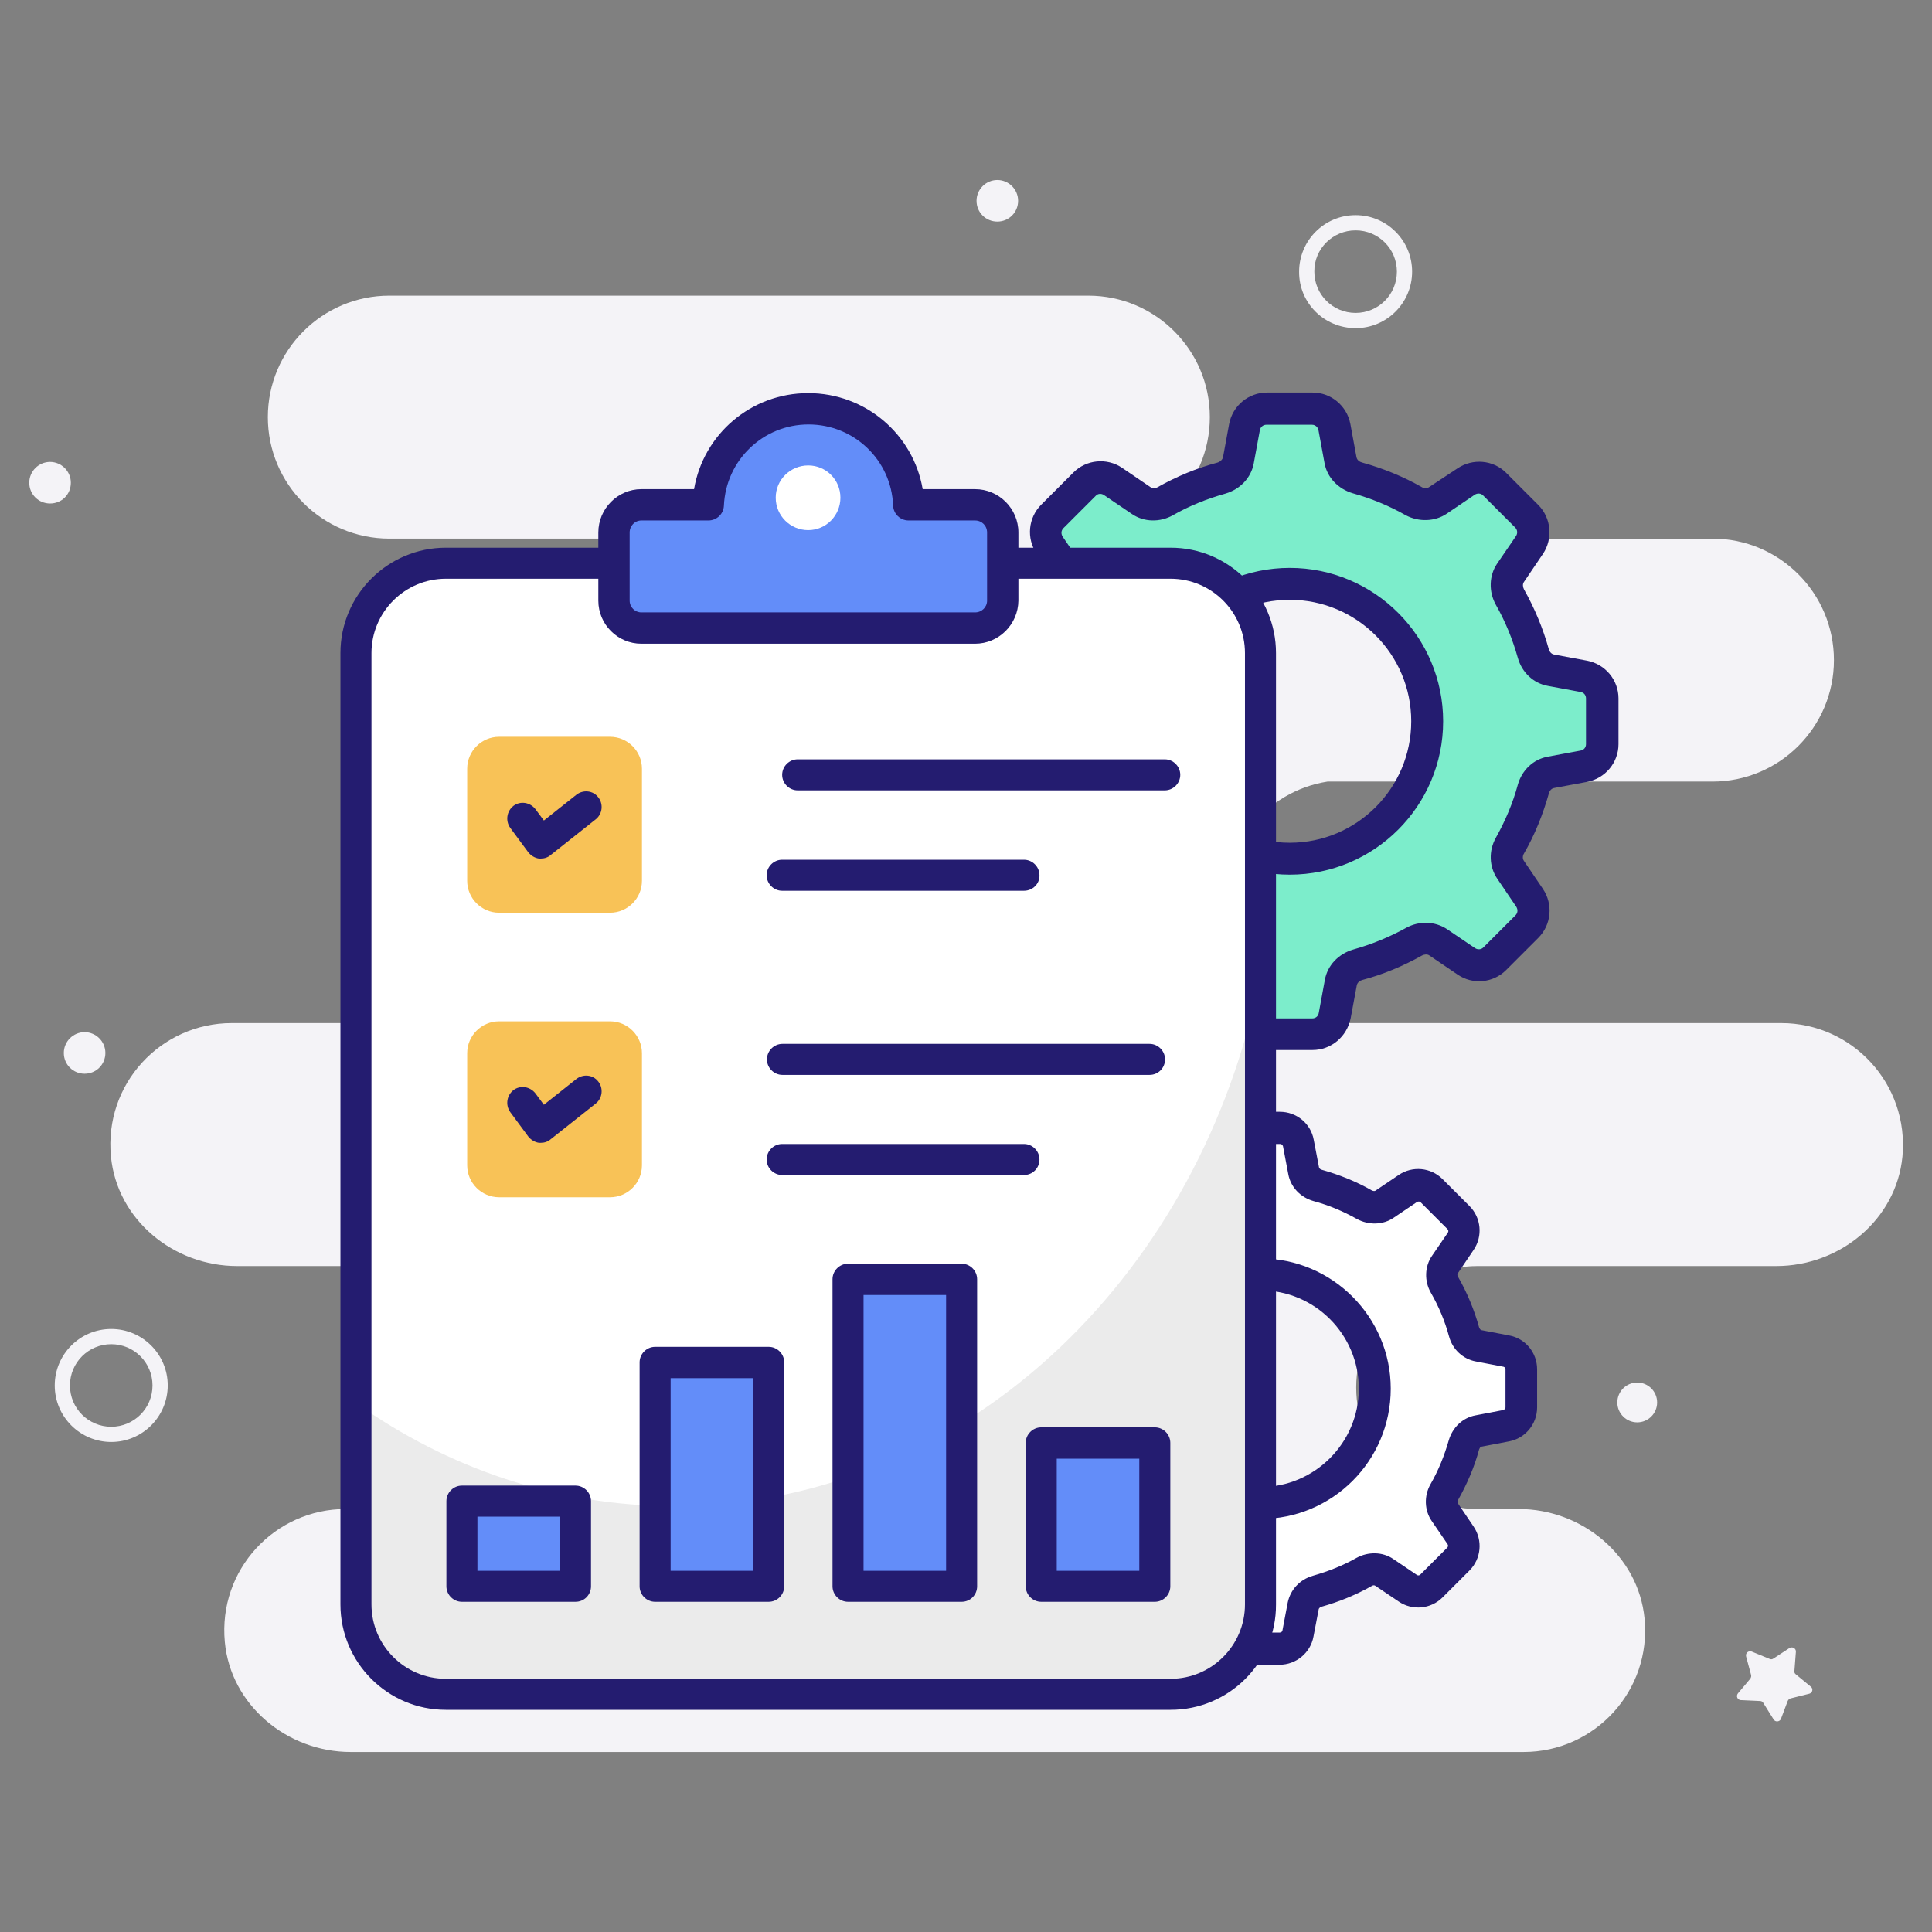 <svg xmlns="http://www.w3.org/2000/svg" id="tasks-management" enable-background="new 0 0 66 66" viewBox="0 0 66 66">
  <rect x="0" y="0" width="66" height="66" fill="#808080" stroke="none"/>
  <circle cx="55.93" cy="47.91" r=".68" fill="#f4f3f7"></circle>
  <path fill="#f4f3f7" d="M34.07 7.57c.4 0 .71-.32.71-.71 0-.39-.32-.71-.71-.71-.39 0-.71.32-.71.71C33.36 7.26 33.68 7.57 34.07 7.57zM2.18 35.97c0 .4.32.71.71.71.4 0 .71-.32.71-.71 0-.39-.32-.71-.71-.71C2.5 35.26 2.18 35.58 2.18 35.97zM2.42 16.49c0-.39-.32-.71-.71-.71C1.32 15.78 1 16.1 1 16.49c0 .4.32.71.71.71C2.11 17.2 2.42 16.89 2.42 16.49zM46.31 11.21c1.07 0 1.93-.87 1.93-1.93 0-1.07-.87-1.93-1.93-1.93-1.07 0-1.93.87-1.93 1.93C44.37 10.35 45.24 11.21 46.31 11.21zM46.31 7.87c.78 0 1.41.63 1.41 1.41 0 .78-.63 1.41-1.41 1.41-.78 0-1.41-.63-1.41-1.41C44.89 8.5 45.53 7.87 46.31 7.87zM3.8 45.4c-1.07 0-1.93.87-1.93 1.93 0 1.07.87 1.93 1.93 1.93 1.07 0 1.93-.87 1.93-1.93C5.73 46.26 4.86 45.4 3.8 45.4zM3.8 48.74c-.78 0-1.41-.63-1.41-1.41s.63-1.41 1.41-1.41 1.41.63 1.41 1.41S4.58 48.74 3.8 48.74zM61.35 57.2c-.04-.03-.06-.07-.05-.12l.05-.65c.01-.12-.12-.19-.22-.13l-.55.36c-.04.03-.09.03-.13.01l-.61-.25c-.11-.04-.22.05-.19.17l.17.63c.01.04 0 .09-.03.13l-.42.5c-.07.09-.02.22.1.23l.66.03c.05 0 .09.03.11.07l.35.56c.06.1.21.08.25-.02l.23-.61c.02-.04.05-.08.1-.09l.64-.16c.11-.03.14-.17.05-.24L61.35 57.2z"></path>
  <path fill="#f4f3f7" d="M60.85,34.95H45.08c0.18,0,0.36-0.01,0.53-0.04c-1.93-0.25-3.56-1.74-3.75-3.71c-0.21-2.25,1.38-4.17,3.49-4.5H58.5c2.29,0,4.15-1.86,4.15-4.15c0-2.29-1.86-4.15-4.15-4.15H37.19c2.29-0.01,4.14-1.86,4.14-4.15c0-2.29-1.86-4.15-4.15-4.15H13.3c-2.29,0-4.15,1.86-4.15,4.15c0,2.29,1.86,4.15,4.15,4.15h7.69c2.29,0.01,4.14,1.86,4.14,4.15c0,2.06-1.5,3.77-3.47,4.09h-3.93c-2.42,0-4.36,2.08-4.13,4.56c0.2,2.16,2.13,3.75,4.3,3.75H7.92c-2.43,0-4.37,2.08-4.13,4.56c0.21,2.16,2.14,3.74,4.31,3.74h12.95v0h0.88c2.29,0,4.15,1.86,4.15,4.15c0,2.29-1.86,4.15-4.15,4.15h-0.88v0h-9.24c-2.42,0-4.36,2.07-4.13,4.54c0.2,2.16,2.13,3.76,4.3,3.76h40.07c2.43,0,4.37-2.09,4.13-4.56c-0.21-2.15-2.14-3.74-4.3-3.74h-1.4c-2.29,0-4.15-1.86-4.15-4.15c0-2.29,1.86-4.15,4.15-4.15h10.2c2.17,0,4.1-1.58,4.31-3.74C65.22,37.03,63.28,34.95,60.85,34.95z"></path>
  <g>
    <path fill="#7cedcb" d="M54.12,23.11l-1.13-0.21c-0.3-0.06-0.52-0.28-0.6-0.57c-0.19-0.68-0.46-1.33-0.8-1.93c-0.15-0.26-0.15-0.58,0.02-0.83l0.65-0.96c0.21-0.31,0.17-0.71-0.09-0.98l-1.1-1.1c-0.26-0.26-0.66-0.3-0.97-0.09l-0.96,0.65c-0.24,0.17-0.57,0.17-0.83,0.02c-0.6-0.34-1.25-0.61-1.93-0.79c-0.29-0.08-0.51-0.31-0.57-0.6l-0.21-1.14c-0.07-0.36-0.38-0.62-0.75-0.62h-1.56c-0.37,0-0.69,0.26-0.75,0.62l-0.21,1.14c-0.06,0.3-0.28,0.52-0.57,0.6c-0.68,0.19-1.32,0.45-1.92,0.79c-0.26,0.15-0.58,0.15-0.83-0.02l-0.97-0.65c-0.31-0.2-0.71-0.17-0.97,0.09l-1.1,1.1c-0.26,0.26-0.3,0.67-0.09,0.98l0.65,0.96c0.17,0.24,0.17,0.57,0.02,0.83c-0.34,0.6-0.61,1.25-0.8,1.93c-0.08,0.29-0.31,0.51-0.6,0.57L34,23.11c-0.36,0.07-0.62,0.38-0.62,0.75v1.56c0,0.37,0.26,0.69,0.62,0.75l1.13,0.21c0.3,0.06,0.52,0.28,0.6,0.57c0.19,0.68,0.46,1.33,0.8,1.93c0.15,0.26,0.15,0.58-0.02,0.83l-0.65,0.96c-0.21,0.31-0.17,0.71,0.09,0.98l1.1,1.1c0.26,0.26,0.66,0.3,0.97,0.09L39,32.19c0.24-0.17,0.57-0.17,0.83-0.02c0.6,0.34,1.24,0.6,1.92,0.79c0.29,0.08,0.51,0.31,0.57,0.6l0.21,1.14c0.07,0.36,0.38,0.62,0.75,0.62h1.56c0.37,0,0.69-0.26,0.75-0.62l0.21-1.14c0.06-0.3,0.29-0.52,0.57-0.6c0.68-0.19,1.32-0.45,1.93-0.79c0.26-0.15,0.58-0.15,0.83,0.02l0.96,0.65c0.31,0.21,0.71,0.17,0.97-0.09l1.1-1.1c0.26-0.26,0.3-0.67,0.09-0.98l-0.65-0.96c-0.17-0.24-0.17-0.57-0.02-0.83c0.34-0.6,0.61-1.25,0.8-1.93c0.08-0.29,0.31-0.51,0.6-0.57l1.13-0.21c0.36-0.07,0.62-0.38,0.62-0.75v-1.56C54.74,23.49,54.48,23.18,54.12,23.11z M44.06,29.34c-2.59,0-4.69-2.1-4.69-4.69c0-2.59,2.1-4.69,4.69-4.69c2.59,0,4.69,2.1,4.69,4.69C48.76,27.23,46.65,29.34,44.06,29.34z"></path>
    <path fill="#241c70" d="M44.84,35.87h-1.56c-0.63,0-1.17-0.45-1.29-1.07l-0.21-1.14c-0.02-0.08-0.09-0.15-0.19-0.18c-0.72-0.2-1.4-0.48-2.04-0.84c-0.09-0.05-0.18-0.05-0.25,0l-0.97,0.65c-0.53,0.35-1.22,0.28-1.66-0.16l-1.1-1.1c-0.45-0.45-0.51-1.15-0.16-1.67l0.65-0.96c0.05-0.07,0.04-0.17,0-0.25c-0.37-0.64-0.65-1.34-0.85-2.05c-0.03-0.1-0.1-0.17-0.18-0.18l-1.13-0.21c-0.62-0.11-1.07-0.66-1.07-1.29v-1.56c0-0.63,0.45-1.17,1.07-1.29l1.13-0.21c0.12-0.02,0.17-0.14,0.18-0.19c0.2-0.71,0.48-1.41,0.85-2.05c0.05-0.08,0.05-0.18,0-0.25l-0.65-0.96c-0.35-0.52-0.29-1.22,0.16-1.67l1.1-1.1c0.44-0.44,1.14-0.51,1.66-0.16l0.97,0.66c0.07,0.05,0.17,0.05,0.25,0c0.64-0.36,1.33-0.65,2.05-0.84c0.09-0.03,0.16-0.1,0.18-0.18l0.21-1.14c0.12-0.62,0.66-1.07,1.29-1.07h1.56c0.63,0,1.17,0.45,1.29,1.07l0.21,1.14c0.02,0.1,0.11,0.16,0.19,0.18c0.72,0.2,1.41,0.48,2.04,0.84c0.08,0.05,0.18,0.05,0.25,0L49.79,16c0.52-0.35,1.22-0.29,1.66,0.15l1.1,1.1c0.44,0.44,0.51,1.15,0.16,1.67l-0.65,0.96c-0.05,0.07-0.04,0.17,0,0.25c0.36,0.64,0.65,1.33,0.85,2.05c0.01,0.04,0.06,0.16,0.18,0.18l1.13,0.21c0.62,0.12,1.07,0.66,1.07,1.29v1.56c0,0.63-0.45,1.17-1.07,1.29l-1.13,0.21c-0.12,0.02-0.17,0.14-0.18,0.19c-0.2,0.71-0.48,1.41-0.85,2.05c-0.05,0.08-0.05,0.18,0,0.25l0.65,0.96c0.35,0.52,0.29,1.22-0.16,1.67l-1.1,1.1c-0.44,0.44-1.14,0.51-1.66,0.15l-0.96-0.65c-0.07-0.05-0.17-0.04-0.25,0c-0.64,0.36-1.33,0.65-2.05,0.84c-0.07,0.02-0.16,0.08-0.18,0.18l-0.21,1.13C46.01,35.42,45.47,35.87,44.84,35.87z M39.42,31.52c0.23,0,0.47,0.06,0.67,0.18c0.55,0.31,1.16,0.56,1.79,0.74c0.5,0.14,0.87,0.54,0.96,1.02l0.21,1.15c0.02,0.1,0.11,0.18,0.22,0.18h1.56c0.11,0,0.2-0.07,0.22-0.18l0.21-1.14c0.09-0.49,0.46-0.88,0.96-1.03c0.64-0.18,1.25-0.43,1.81-0.74c0.45-0.25,0.99-0.23,1.4,0.04l0.96,0.65c0.09,0.06,0.21,0.05,0.28-0.02l1.1-1.1c0.08-0.08,0.09-0.19,0.03-0.29l-0.65-0.96c-0.28-0.41-0.3-0.95-0.05-1.4c0.32-0.57,0.58-1.18,0.75-1.81c0.14-0.5,0.53-0.87,1.02-0.96l1.13-0.21c0.11-0.02,0.18-0.11,0.18-0.22v-1.56c0-0.11-0.07-0.2-0.18-0.22c0,0,0,0,0,0l-1.13-0.21c-0.49-0.09-0.88-0.46-1.02-0.96c-0.18-0.64-0.43-1.25-0.75-1.81c-0.25-0.45-0.23-1,0.04-1.4l0.65-0.95c0.06-0.09,0.05-0.21-0.03-0.29l-1.1-1.1c-0.07-0.07-0.19-0.08-0.28-0.02l-0.96,0.65c-0.4,0.27-0.95,0.29-1.4,0.05c-0.56-0.32-1.17-0.57-1.81-0.75c-0.5-0.15-0.87-0.54-0.96-1.02l-0.21-1.14c-0.02-0.1-0.11-0.18-0.22-0.18h-1.56c-0.11,0-0.2,0.08-0.22,0.18l-0.21,1.14c-0.09,0.49-0.46,0.88-0.96,1.03c-0.64,0.18-1.24,0.42-1.8,0.74c-0.44,0.25-0.99,0.24-1.4-0.04l-0.96-0.65c-0.09-0.06-0.21-0.05-0.28,0.03l-1.1,1.1c-0.08,0.08-0.09,0.19-0.03,0.29l0.65,0.95c0.28,0.4,0.29,0.95,0.05,1.4c-0.32,0.57-0.58,1.18-0.75,1.81c-0.14,0.5-0.54,0.87-1.02,0.96l-1.13,0.21c-0.11,0.02-0.18,0.11-0.18,0.22v1.56c0,0.11,0.07,0.2,0.18,0.22l1.13,0.21c0.49,0.09,0.88,0.46,1.02,0.96c0.18,0.64,0.43,1.25,0.75,1.81c0.25,0.45,0.24,0.99-0.04,1.4l-0.65,0.95c-0.06,0.09-0.05,0.21,0.03,0.29l1.1,1.1c0.08,0.07,0.19,0.09,0.29,0.02l0.96-0.65C38.91,31.59,39.16,31.52,39.42,31.52z M44.06,29.88c-2.89,0-5.24-2.35-5.24-5.24c0-2.89,2.35-5.24,5.24-5.24c2.89,0,5.24,2.35,5.24,5.24C49.3,27.53,46.95,29.88,44.06,29.88z M44.06,20.49c-2.29,0-4.15,1.86-4.15,4.15s1.86,4.15,4.15,4.15c2.29,0,4.15-1.86,4.15-4.15S46.35,20.49,44.06,20.49z"></path>
    <path fill="#fff" d="M51.43,46.17l-0.94-0.18c-0.25-0.05-0.43-0.23-0.5-0.48c-0.16-0.57-0.38-1.11-0.67-1.61c-0.12-0.22-0.12-0.48,0.02-0.69l0.54-0.79c0.17-0.25,0.14-0.59-0.08-0.81l-0.92-0.92c-0.22-0.22-0.55-0.25-0.81-0.07l-0.8,0.54c-0.2,0.14-0.47,0.14-0.69,0.02c-0.5-0.28-1.04-0.51-1.6-0.66c-0.24-0.07-0.43-0.25-0.48-0.5l-0.18-0.95c-0.06-0.3-0.32-0.52-0.63-0.52h-1.3c-0.31,0-0.57,0.22-0.63,0.52l-0.18,0.95c-0.05,0.25-0.23,0.43-0.48,0.5c-0.57,0.16-1.1,0.38-1.6,0.66c-0.22,0.13-0.48,0.12-0.69-0.02l-0.8-0.54c-0.25-0.17-0.59-0.14-0.81,0.08l-0.92,0.92c-0.22,0.22-0.25,0.56-0.08,0.81l0.54,0.79c0.14,0.2,0.14,0.47,0.02,0.69c-0.29,0.5-0.51,1.04-0.67,1.61c-0.07,0.24-0.25,0.43-0.5,0.48l-0.94,0.18c-0.3,0.06-0.52,0.32-0.52,0.63v1.3c0,0.31,0.22,0.57,0.52,0.63l0.94,0.18c0.25,0.05,0.43,0.23,0.5,0.48c0.16,0.57,0.38,1.11,0.67,1.61c0.12,0.22,0.12,0.48-0.02,0.69l-0.54,0.79c-0.17,0.25-0.14,0.59,0.08,0.81l0.92,0.92c0.22,0.22,0.55,0.25,0.81,0.08l0.8-0.54c0.2-0.14,0.47-0.14,0.69-0.02c0.5,0.28,1.03,0.5,1.6,0.66c0.24,0.07,0.43,0.25,0.48,0.5l0.18,0.95c0.06,0.3,0.32,0.52,0.63,0.52h1.3c0.31,0,0.57-0.22,0.63-0.52l0.18-0.95c0.05-0.25,0.24-0.43,0.48-0.5c0.57-0.16,1.1-0.38,1.6-0.66c0.22-0.12,0.48-0.12,0.69,0.02l0.8,0.54c0.25,0.17,0.59,0.14,0.81-0.07l0.92-0.92c0.22-0.22,0.25-0.56,0.08-0.81l-0.54-0.79c-0.14-0.2-0.14-0.47-0.02-0.69c0.28-0.5,0.51-1.04,0.67-1.61c0.07-0.24,0.25-0.43,0.5-0.48l0.94-0.18c0.3-0.06,0.52-0.32,0.52-0.63v-1.3C51.95,46.49,51.73,46.23,51.43,46.17z M43.07,51.35c-2.15,0-3.9-1.75-3.9-3.9c0-2.15,1.75-3.9,3.9-3.9c2.15,0,3.9,1.75,3.9,3.9C46.97,49.6,45.22,51.35,43.07,51.35z"></path>
    <path fill="#241c70" d="M43.71,56.87h-1.3c-0.57,0-1.06-0.4-1.16-0.96l-0.18-0.95c-0.01-0.05-0.07-0.07-0.09-0.08c-0.6-0.17-1.18-0.4-1.72-0.71c-0.04-0.02-0.08-0.03-0.11-0.01l-0.8,0.55c-0.47,0.31-1.1,0.25-1.5-0.14l-0.92-0.92c-0.4-0.4-0.46-1.03-0.14-1.5l0.54-0.8c0.02-0.03,0.02-0.08-0.01-0.12c-0.31-0.54-0.55-1.12-0.72-1.73c-0.01-0.02-0.03-0.08-0.08-0.09l-0.94-0.18c-0.56-0.1-0.96-0.59-0.96-1.16v-1.3c0-0.57,0.41-1.06,0.96-1.16l0.94-0.18c0.05-0.01,0.07-0.07,0.08-0.09c0.17-0.6,0.41-1.18,0.72-1.73c0.02-0.04,0.02-0.08,0.01-0.11l-0.54-0.8c-0.32-0.47-0.26-1.1,0.14-1.5l0.92-0.92c0.4-0.4,1.02-0.46,1.49-0.15l0.81,0.55c0.03,0.02,0.07,0.02,0.11,0c0.54-0.3,1.12-0.54,1.73-0.71c0.02-0.01,0.08-0.03,0.09-0.08l0.18-0.95c0.1-0.56,0.59-0.96,1.16-0.96h1.3c0.57,0,1.06,0.4,1.16,0.96l0.18,0.94c0.01,0.04,0.05,0.07,0.09,0.08c0.6,0.17,1.18,0.4,1.72,0.71c0.04,0.02,0.09,0.02,0.11,0.01l0.8-0.54c0.47-0.32,1.1-0.26,1.5,0.14l0.92,0.92c0.4,0.4,0.46,1.03,0.14,1.5l-0.54,0.8c-0.02,0.03-0.02,0.08,0.01,0.12c0.31,0.54,0.55,1.12,0.72,1.73c0.01,0.02,0.03,0.08,0.08,0.09l0.94,0.18c0.56,0.1,0.96,0.59,0.96,1.16v1.3c0,0.57-0.41,1.06-0.96,1.16l-0.94,0.18c-0.05,0.01-0.07,0.07-0.08,0.09c-0.16,0.6-0.41,1.18-0.72,1.73c-0.02,0.04-0.02,0.08-0.01,0.11l0.54,0.8c0.32,0.47,0.26,1.1-0.14,1.5l-0.92,0.92c-0.4,0.4-1.03,0.46-1.5,0.14l-0.8-0.54c-0.03-0.02-0.08-0.02-0.12,0.01c-0.53,0.3-1.11,0.54-1.72,0.71c-0.03,0.01-0.08,0.04-0.09,0.08l-0.18,0.94C44.77,56.46,44.28,56.87,43.71,56.87z M39.21,53.07c0.21,0,0.42,0.05,0.61,0.16c0.45,0.26,0.95,0.46,1.47,0.6c0.45,0.13,0.78,0.48,0.86,0.92l0.18,0.95c0.01,0.04,0.05,0.07,0.09,0.07h1.3c0.05,0,0.08-0.03,0.09-0.07l0.18-0.95c0.09-0.44,0.41-0.79,0.86-0.92c0.53-0.15,1.03-0.35,1.49-0.61c0.4-0.22,0.9-0.21,1.26,0.04l0.8,0.54c0.04,0.03,0.09,0.02,0.12-0.01l0.92-0.92c0.03-0.03,0.04-0.08,0.01-0.12l-0.54-0.79c-0.25-0.36-0.27-0.86-0.04-1.26c0.27-0.47,0.47-0.97,0.62-1.49c0.13-0.45,0.48-0.78,0.92-0.86l0.94-0.18c0.04-0.01,0.08-0.05,0.08-0.09v-1.3c0-0.05-0.03-0.08-0.07-0.09c0,0,0,0,0,0l-0.94-0.18c-0.44-0.08-0.8-0.41-0.92-0.86c-0.14-0.52-0.35-1.02-0.62-1.49c-0.23-0.4-0.21-0.9,0.04-1.26l0.54-0.79c0.03-0.04,0.02-0.09-0.01-0.12l-0.92-0.92c-0.03-0.03-0.08-0.03-0.12-0.01l-0.8,0.54c-0.36,0.25-0.86,0.26-1.26,0.04c-0.46-0.26-0.96-0.47-1.48-0.61c-0.45-0.13-0.78-0.48-0.86-0.92l-0.18-0.95c-0.01-0.04-0.05-0.08-0.09-0.08h-1.3c-0.04,0-0.08,0.03-0.09,0.08l-0.18,0.95c-0.09,0.44-0.41,0.8-0.86,0.92c-0.53,0.15-1.02,0.35-1.48,0.61c-0.39,0.23-0.89,0.21-1.26-0.04l-0.8-0.54c-0.04-0.03-0.09-0.02-0.12,0.01L36.71,42c-0.03,0.03-0.04,0.08-0.01,0.12l0.54,0.79c0.25,0.36,0.27,0.86,0.04,1.26c-0.27,0.47-0.47,0.97-0.62,1.49c-0.13,0.45-0.48,0.78-0.92,0.86L34.8,46.7c-0.04,0.01-0.08,0.05-0.08,0.09v1.3c0,0.05,0.03,0.08,0.07,0.09l0.94,0.18c0.44,0.08,0.8,0.41,0.92,0.86c0.14,0.52,0.35,1.02,0.62,1.49c0.22,0.4,0.21,0.9-0.04,1.26l-0.54,0.79c-0.03,0.04-0.02,0.09,0.01,0.12l0.92,0.92c0.03,0.03,0.08,0.04,0.12,0.01l0.8-0.54C38.75,53.13,38.98,53.07,39.21,53.07z M43.06,51.89c-2.45,0-4.45-2-4.45-4.45c0-2.45,2-4.45,4.45-4.45s4.45,2,4.45,4.45C47.51,49.9,45.52,51.89,43.06,51.89z M43.06,44.08c-1.85,0-3.36,1.51-3.36,3.36c0,1.85,1.51,3.36,3.36,3.36c1.85,0,3.36-1.51,3.36-3.36C46.42,45.59,44.92,44.08,43.06,44.08z"></path>
    <path fill="#fff" d="M43.07,22.31v32.49c0,1.7-1.38,3.07-3.07,3.07H15.23c-1.7,0-3.07-1.38-3.07-3.07V22.31c0-1.7,1.38-3.07,3.07-3.07h24.76C41.69,19.24,43.07,20.62,43.07,22.31z"></path>
    <path d="M42.84,34.33C40.47,44.2,32.5,51.45,23.03,51.45c-4,0-7.72-1.29-10.87-3.52v6.88c0,1.7,1.37,3.07,3.07,3.07h24.76c1.69,0,3.07-1.37,3.07-3.07V34.33H42.84z" opacity=".08"></path>
    <path fill="#241c70" d="M39.99,58.41H15.23c-1.99,0-3.6-1.62-3.6-3.6v-32.5c0-1.99,1.62-3.6,3.6-3.6h24.76c1.99,0,3.6,1.62,3.6,3.6v32.5C43.6,56.8,41.98,58.41,39.99,58.41z M15.23,19.77c-1.4,0-2.54,1.14-2.54,2.54v32.5c0,1.4,1.14,2.54,2.54,2.54h24.76c1.4,0,2.54-1.14,2.54-2.54v-32.5c0-1.4-1.14-2.54-2.54-2.54H15.23z"></path>
    <path fill="#638df9" d="M34.25,18.19v2.33c0,0.52-0.42,0.94-0.94,0.94h-11.4c-0.52,0-0.94-0.42-0.94-0.94v-2.33c0-0.52,0.42-0.94,0.94-0.94h2.27c0.08-1.82,1.57-3.28,3.42-3.28c1.85,0,3.36,1.46,3.43,3.28h2.27C33.83,17.24,34.25,17.66,34.25,18.19z"></path>
    <path fill="#241c70" d="M33.31,21.99h-11.4c-0.81,0-1.47-0.66-1.47-1.47v-2.33c0-0.81,0.66-1.48,1.47-1.48h1.8c0.32-1.88,1.95-3.28,3.9-3.28c1.96,0,3.59,1.41,3.91,3.28h1.79c0.81,0,1.48,0.66,1.48,1.48v2.33C34.78,21.33,34.12,21.99,33.31,21.99z M21.91,17.78c-0.22,0-0.4,0.18-0.4,0.41v2.33c0,0.22,0.18,0.4,0.4,0.4h11.4c0.23,0,0.41-0.18,0.41-0.4v-2.33c0-0.23-0.18-0.41-0.41-0.41h-2.27c-0.29,0-0.52-0.23-0.53-0.51c-0.06-1.55-1.33-2.77-2.89-2.77c-1.55,0-2.82,1.22-2.89,2.77c-0.01,0.29-0.25,0.51-0.53,0.51H21.91z"></path>
    <path fill="#fff" d="M28.71,17c0,0.61-0.49,1.11-1.1,1.11c-0.61,0-1.11-0.49-1.11-1.11c0-0.61,0.5-1.1,1.11-1.1C28.22,15.9,28.71,16.39,28.71,17z"></path>
    <g>
      <rect width="3.88" height="2.91" x="15.78" y="51.27" fill="#638df9"></rect>
      <path fill="#241c70" d="M19.66,54.72h-3.88c-0.29,0-0.53-0.24-0.53-0.53v-2.91c0-0.29,0.24-0.53,0.53-0.53h3.88c0.29,0,0.53,0.24,0.53,0.53v2.91C20.19,54.48,19.96,54.72,19.66,54.72z M16.31,53.66h2.82v-1.85h-2.82V53.66z"></path>
      <rect width="3.88" height="7.64" x="22.37" y="46.54" fill="#638df9"></rect>
      <path fill="#241c70" d="M26.26,54.72h-3.88c-0.29,0-0.53-0.24-0.53-0.53v-7.65c0-0.29,0.24-0.53,0.53-0.53h3.88c0.29,0,0.53,0.24,0.53,0.53v7.65C26.79,54.48,26.55,54.72,26.26,54.72z M22.91,53.66h2.82v-6.58h-2.82V53.66z"></path>
      <g>
        <rect width="3.88" height="10.49" x="28.97" y="43.7" fill="#638df9"></rect>
        <path fill="#241c70" d="M32.85,54.72h-3.88c-0.29,0-0.53-0.24-0.53-0.53V43.7c0-0.29,0.24-0.53,0.53-0.53h3.88c0.29,0,0.53,0.24,0.53,0.53v10.49C33.38,54.48,33.15,54.72,32.85,54.72z M29.5,53.66h2.82v-9.42H29.5V53.66z"></path>
      </g>
      <g>
        <rect width="3.88" height="4.9" x="35.56" y="49.29" fill="#638df9"></rect>
        <path fill="#241c70" d="M39.45,54.72h-3.88c-0.29,0-0.53-0.24-0.53-0.53v-4.9c0-0.29,0.24-0.53,0.53-0.53h3.88c0.29,0,0.53,0.24,0.53,0.53v4.9C39.98,54.48,39.74,54.72,39.45,54.72z M36.1,53.66h2.82v-3.83H36.1V53.66z"></path>
      </g>
    </g>
    <g>
      <path fill="#241c70" d="M39.79,27H27.25c-0.29,0-0.53-0.24-0.53-0.53s0.24-0.53,0.53-0.53h12.54c0.29,0,0.53,0.24,0.53,0.53S40.08,27,39.79,27z"></path>
    </g>
    <g>
      <path fill="#f8c257" d="M21.93 26.26v3.83c0 .6-.49 1.09-1.09 1.09h-3.79c-.6 0-1.09-.49-1.09-1.09v-3.83c0-.6.49-1.09 1.09-1.09h3.79C21.44 25.17 21.93 25.66 21.93 26.26zM21.93 35.98v3.83c0 .6-.49 1.09-1.09 1.09h-3.79c-.6 0-1.09-.49-1.09-1.09v-3.83c0-.6.49-1.09 1.09-1.09h3.79C21.44 34.89 21.93 35.38 21.93 35.98z"></path>
      <path fill="#241c70" d="M34.98 30.43h-8.26c-.29 0-.53-.24-.53-.53 0-.29.24-.53.53-.53h8.26c.29 0 .53.24.53.53C35.52 30.19 35.28 30.43 34.98 30.43zM39.27 36.72H26.73c-.29 0-.53-.24-.53-.53s.24-.53.53-.53h12.54c.29 0 .53.24.53.53S39.57 36.72 39.27 36.72zM34.98 40.14h-8.26c-.29 0-.53-.24-.53-.53s.24-.53.53-.53h8.26c.29 0 .53.24.53.53S35.28 40.14 34.98 40.14zM18.48 29.33c-.02 0-.05 0-.07 0-.14-.02-.27-.1-.36-.21l-.62-.84c-.17-.24-.12-.57.11-.75.24-.18.57-.12.75.11l.29.39 1.11-.88c.23-.18.57-.15.75.09.18.23.14.57-.09.75l-1.54 1.22C18.72 29.29 18.6 29.33 18.48 29.33zM18.48 39.04c-.02 0-.05 0-.07 0-.14-.02-.27-.1-.36-.21l-.62-.84c-.17-.24-.12-.57.11-.75.24-.18.57-.12.75.11l.29.39 1.11-.88c.23-.18.57-.15.75.09.18.23.14.57-.09.75l-1.54 1.22C18.72 39 18.6 39.04 18.48 39.04z"></path>
    </g>
  </g>
</svg>
